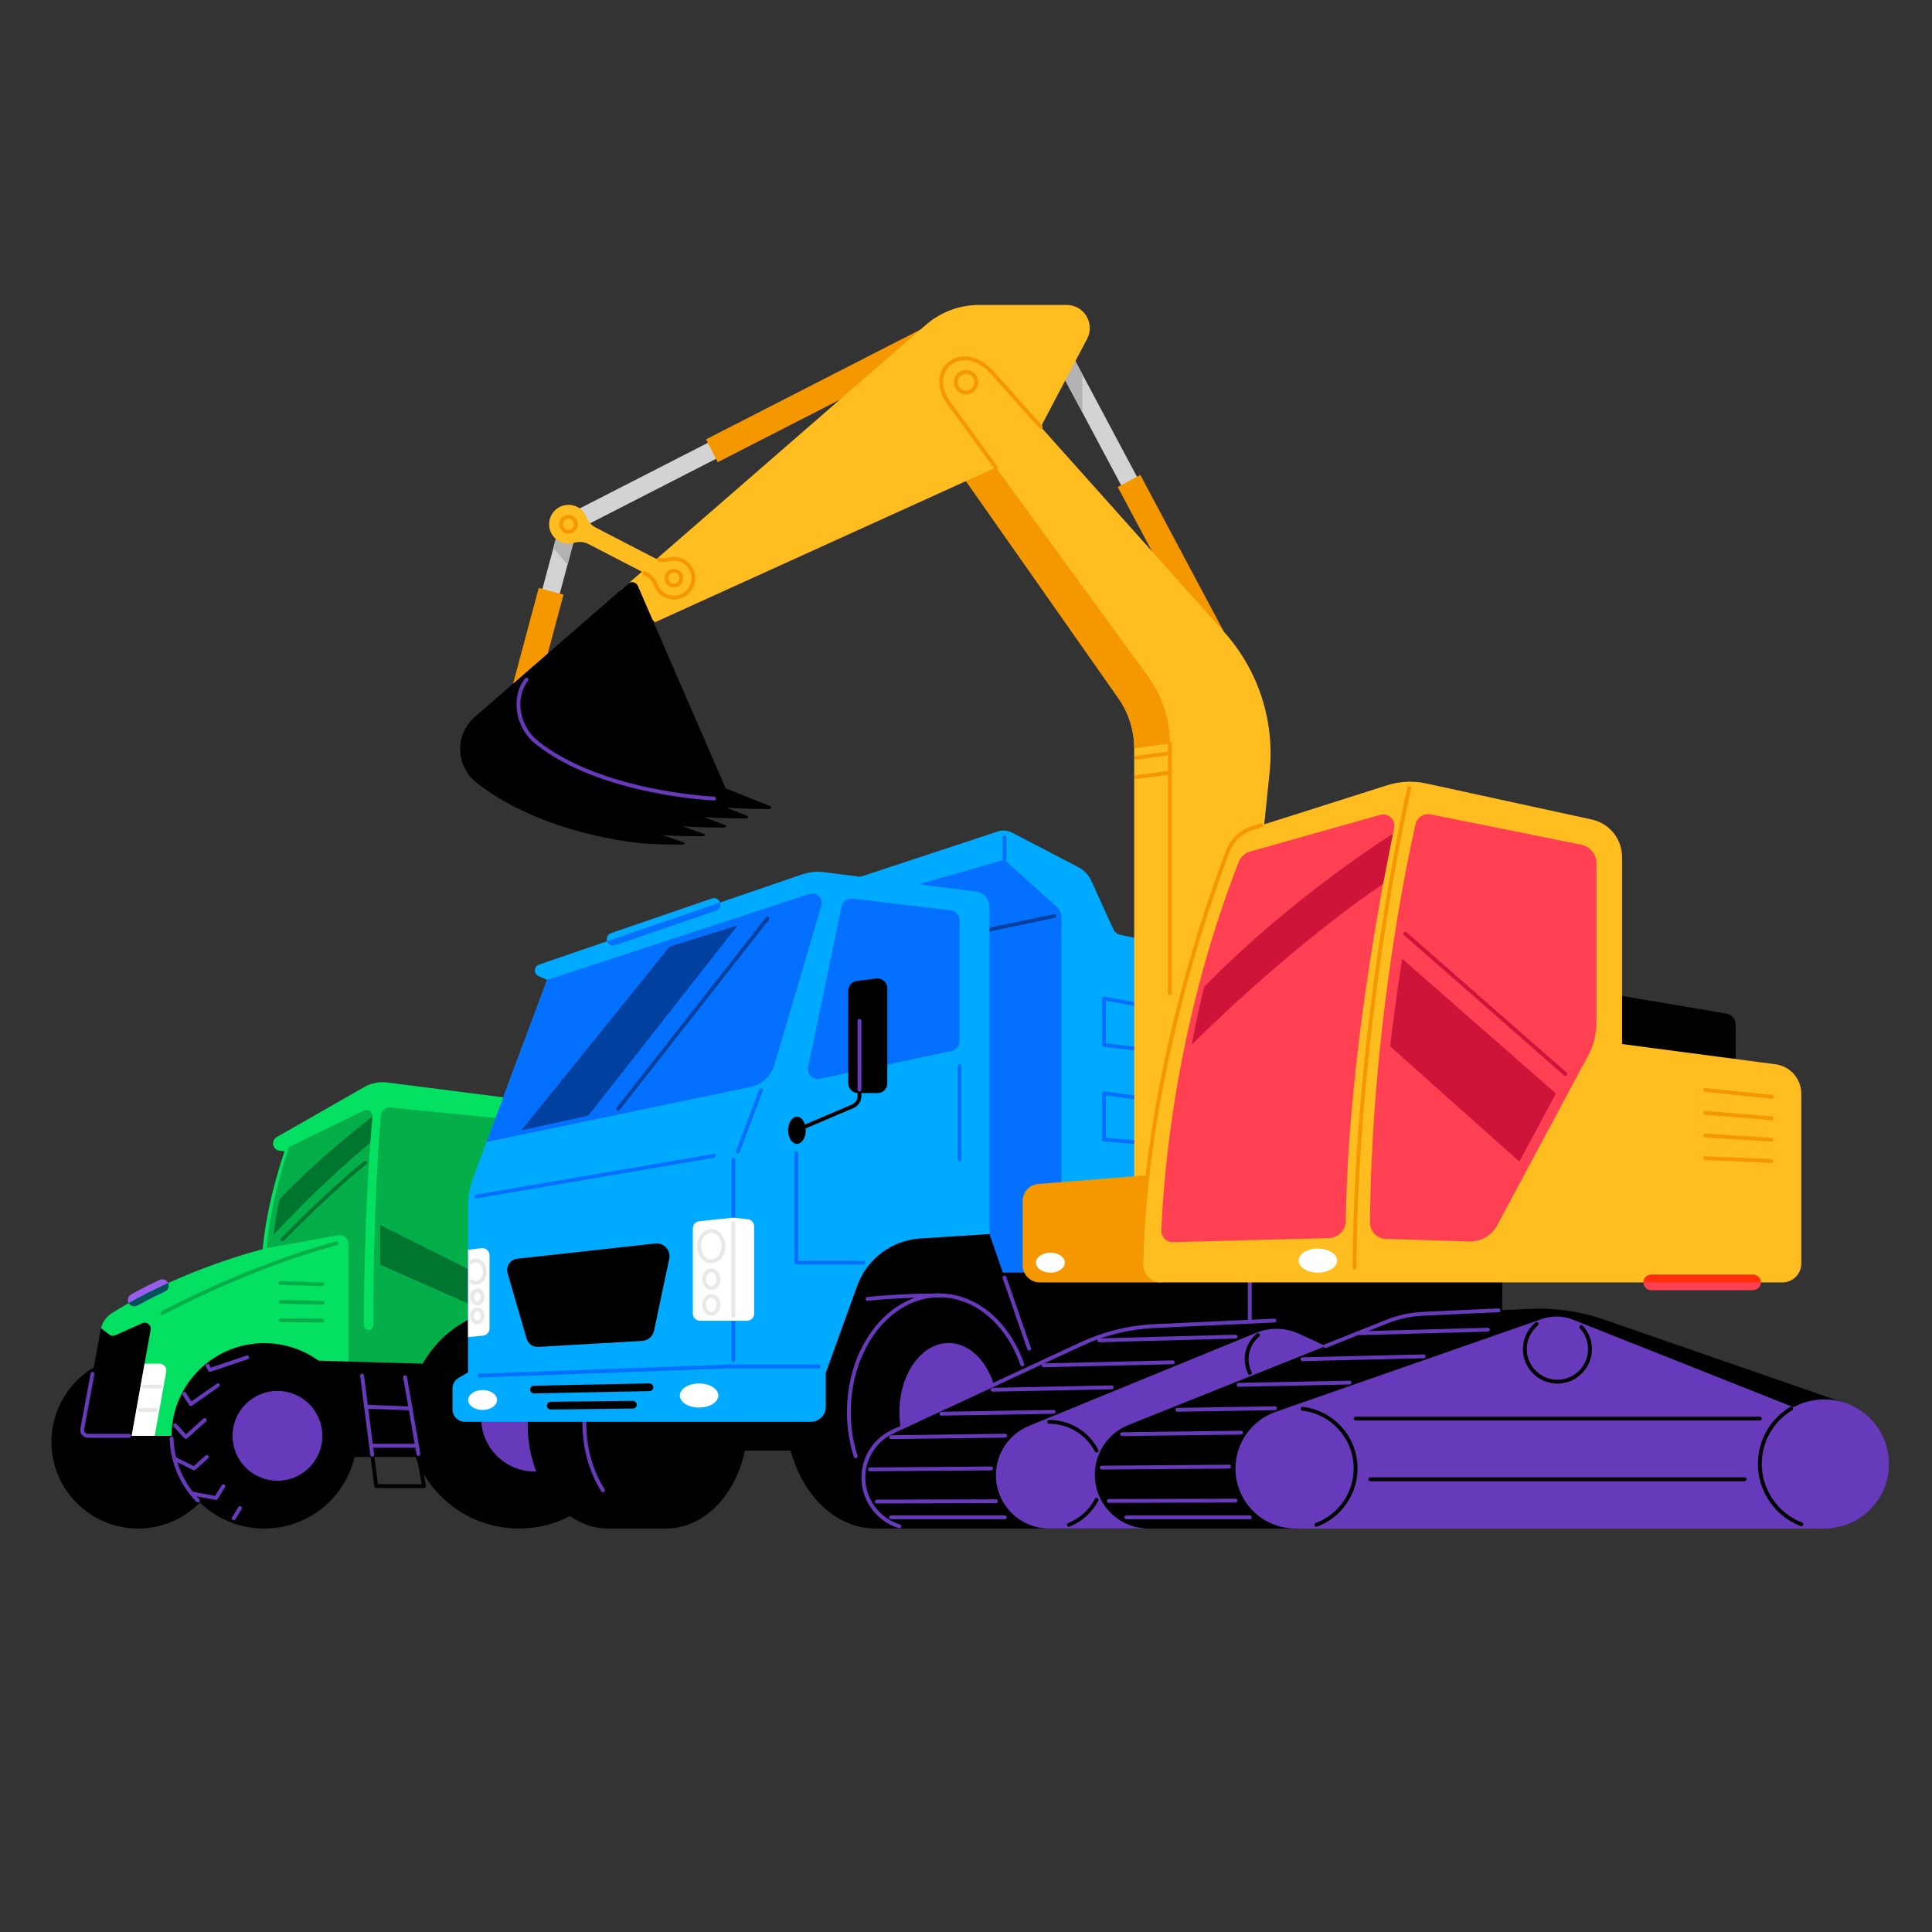 <svg width="536" height="536" viewBox="0 0 536 536" fill="none" xmlns="http://www.w3.org/2000/svg">
<rect x="0" y="0" width="536" height="536" fill="#333333" stroke="none"/>
<g clip-path="url(#clip0_153_3254)">
<path d="M79.377 318.16C79.377 318.16 73.738 333.461 72.748 348.199H76.806L80.665 318.16H79.377Z" fill="#04E061"/>
<path d="M84.147 320.056L77.54 319.237C76.522 319.109 75.76 318.247 75.76 317.222C75.76 316.496 76.151 315.826 76.778 315.463L101.036 301.586C102.972 300.476 105.222 300.027 107.437 300.312L142.154 304.769V310.323L84.147 320.056Z" fill="#04E061"/>
<path d="M74.016 346.264C74.016 346.264 74.507 334.744 80.246 318.161L103.592 306.805L142.168 310.614V399.436H82.823L74.016 346.264Z" fill="#04AF49"/>
<path d="M38.315 424.064C51.591 424.064 62.353 413.303 62.353 400.027C62.353 386.752 51.591 375.99 38.315 375.99C25.04 375.99 14.278 386.752 14.278 400.027C14.278 413.303 25.04 424.064 38.315 424.064Z" fill="black"/>
<path d="M74.016 346.265C74.016 346.265 50.513 351.897 30.919 364.4C29.459 365.332 28.419 366.799 28.042 368.494L36.529 398.355H96.665V345.133C96.665 343.595 95.269 342.427 93.752 342.705L74.016 346.265Z" fill="#04E061"/>
<path d="M39.469 367.098L31.908 370.48C31.402 370.708 30.804 370.637 30.363 370.295L28.034 368.486L22.83 396.44C22.645 397.429 23.406 398.348 24.41 398.348H36.514L41.79 368.921C42.039 367.596 40.701 366.55 39.469 367.098Z" fill="black"/>
<path d="M35.831 398.88H24.418C23.777 398.88 23.179 398.596 22.766 398.104C22.353 397.613 22.189 396.972 22.303 396.338L25.144 381.066C25.201 380.774 25.478 380.582 25.763 380.639C26.055 380.696 26.247 380.974 26.19 381.265L23.349 396.531C23.293 396.844 23.378 397.172 23.577 397.414C23.784 397.663 24.083 397.805 24.403 397.805H35.817C36.109 397.805 36.351 398.047 36.351 398.339C36.351 398.631 36.13 398.88 35.831 398.88Z" fill="#663ABA"/>
<path d="M40.117 378.324L36.528 398.346H42.922L46.119 380.539C46.325 379.385 45.443 378.331 44.268 378.331H40.117V378.324Z" fill="white"/>
<path d="M45.03 364.827C44.838 364.827 44.66 364.727 44.56 364.549C44.418 364.293 44.518 363.965 44.774 363.823C45.009 363.695 68.313 351.078 93.161 344.435C93.446 344.357 93.738 344.528 93.817 344.812C93.895 345.097 93.724 345.389 93.439 345.467C68.719 352.075 45.522 364.635 45.286 364.756C45.208 364.805 45.116 364.827 45.03 364.827Z" fill="#04AF49"/>
<path d="M123.471 378.511L82.759 377.336V404.207H123.471V378.511Z" fill="black"/>
<path d="M143.983 424.065C160.923 424.065 174.655 410.332 174.655 393.392C174.655 376.451 160.923 362.719 143.983 362.719C127.042 362.719 113.31 376.451 113.31 393.392C113.31 410.332 127.042 424.065 143.983 424.065Z" fill="black"/>
<path d="M73.317 424.066C87.52 424.066 99.034 412.552 99.034 398.348C99.034 384.145 87.52 372.631 73.317 372.631C59.114 372.631 47.6 384.145 47.6 398.348C47.6 412.552 59.114 424.066 73.317 424.066Z" fill="black"/>
<path d="M54.913 416.843C54.777 416.843 54.635 416.786 54.528 416.68C49.907 411.945 47.266 405.708 47.073 399.1C47.066 398.808 47.294 398.559 47.593 398.552C47.857 398.531 48.134 398.773 48.141 399.072C48.319 405.402 50.861 411.397 55.29 415.932C55.496 416.146 55.489 416.48 55.283 416.687C55.183 416.794 55.048 416.843 54.913 416.843Z" fill="#663ABA"/>
<path d="M76.977 410.807C83.858 410.807 89.437 405.228 89.437 398.347C89.437 391.465 83.858 385.887 76.977 385.887C70.095 385.887 64.517 391.465 64.517 398.347C64.517 405.228 70.095 410.807 76.977 410.807Z" fill="#663ABA"/>
<path d="M58.23 380.605C58.038 380.605 57.852 380.498 57.76 380.32L57.119 379.102C56.984 378.839 57.083 378.518 57.34 378.383C57.603 378.248 57.924 378.348 58.059 378.604L58.493 379.416L68.411 376.076C68.696 375.984 68.995 376.133 69.088 376.411C69.18 376.689 69.031 376.995 68.753 377.087L58.408 380.569C58.344 380.597 58.28 380.605 58.23 380.605Z" fill="#663ABA"/>
<path d="M52.947 390.081C52.912 390.081 52.876 390.081 52.841 390.074C52.698 390.046 52.57 389.96 52.492 389.839L50.662 386.97C50.505 386.721 50.577 386.393 50.826 386.23C51.075 386.073 51.403 386.144 51.566 386.393L53.097 388.793L60.16 383.866C60.402 383.695 60.737 383.759 60.901 384.001C61.072 384.243 61.007 384.578 60.765 384.741L53.247 389.982C53.161 390.046 53.054 390.081 52.947 390.081Z" fill="#663ABA"/>
<path d="M51.559 399.202C51.417 399.202 51.275 399.145 51.168 399.031L48.199 395.799C47.999 395.585 48.014 395.243 48.234 395.044C48.455 394.844 48.79 394.859 48.989 395.079L51.595 397.927L56.444 393.563C56.665 393.364 56.999 393.385 57.199 393.606C57.398 393.826 57.377 394.161 57.156 394.36L51.916 399.081C51.816 399.152 51.688 399.202 51.559 399.202Z" fill="#663ABA"/>
<path d="M53.837 407.923C53.759 407.923 53.673 407.902 53.595 407.866L48.347 405.232C48.084 405.096 47.977 404.776 48.112 404.513C48.248 404.249 48.568 404.142 48.831 404.278L53.752 406.748L57.012 403.815C57.233 403.615 57.568 403.637 57.767 403.858C57.967 404.078 57.945 404.413 57.724 404.612L54.193 407.795C54.093 407.873 53.965 407.923 53.837 407.923Z" fill="#663ABA"/>
<path d="M59.939 416.124C59.91 416.124 59.875 416.124 59.839 416.117L53.189 414.893C52.897 414.836 52.705 414.558 52.762 414.273C52.812 413.981 53.097 413.789 53.381 413.846L59.668 415.007L61.52 412.023C61.676 411.774 62.004 411.696 62.253 411.852C62.502 412.009 62.58 412.337 62.424 412.586L60.38 415.882C60.295 416.032 60.124 416.124 59.939 416.124Z" fill="#663ABA"/>
<path d="M64.838 421.744C64.739 421.744 64.646 421.716 64.553 421.666C64.304 421.509 64.226 421.182 64.383 420.933L66.134 418.113C66.291 417.864 66.618 417.786 66.868 417.942C67.117 418.099 67.195 418.426 67.038 418.676L65.287 421.495C65.194 421.659 65.016 421.744 64.838 421.744Z" fill="#663ABA"/>
<path d="M100.943 308.095C102.097 307.532 103.428 308.444 103.314 309.725C102.645 317.251 100.993 338.782 100.943 367.675C100.943 368.38 101.513 368.956 102.218 368.956H102.253C102.987 368.956 103.578 368.365 103.578 367.639C103.542 361.537 103.521 335.265 105.678 309.455C105.792 308.109 106.981 307.119 108.327 307.24L111.431 307.525L104.781 303.104L100.943 308.095Z" fill="#04E061"/>
<path d="M117.632 412.837H104.375C104.104 412.837 103.877 412.637 103.848 412.367L100.779 388.408C100.744 388.116 100.95 387.846 101.242 387.81C101.534 387.774 101.805 387.981 101.84 388.273L104.845 411.769H116.992L112.157 383.922C112.107 383.631 112.3 383.353 112.591 383.303C112.883 383.26 113.161 383.445 113.211 383.737L118.159 412.21C118.188 412.367 118.145 412.523 118.038 412.645C117.939 412.766 117.789 412.837 117.632 412.837Z" fill="black"/>
<path d="M103.264 404.129C103.001 404.129 102.773 403.93 102.737 403.659L99.925 381.694C99.889 381.402 100.096 381.131 100.388 381.096C100.68 381.06 100.95 381.267 100.986 381.559L103.798 403.524C103.834 403.816 103.627 404.086 103.335 404.122C103.307 404.129 103.286 404.129 103.264 404.129Z" fill="#663ABA"/>
<path d="M116.081 403.909C115.824 403.909 115.604 403.723 115.554 403.467L111.858 382.178C111.809 381.886 112.001 381.609 112.293 381.559C112.585 381.516 112.862 381.701 112.912 381.993L116.607 403.282C116.657 403.574 116.465 403.852 116.173 403.901C116.145 403.901 116.109 403.909 116.081 403.909Z" fill="#663ABA"/>
<path d="M115.682 401.642H102.944C102.652 401.642 102.41 401.4 102.41 401.108C102.41 400.816 102.652 400.574 102.944 400.574H115.682C115.974 400.574 116.216 400.816 116.216 401.108C116.216 401.4 115.974 401.642 115.682 401.642Z" fill="#663ABA"/>
<path d="M113.888 391.269C113.881 391.269 113.873 391.269 113.866 391.269L101.542 390.813C101.25 390.806 101.015 390.557 101.029 390.258C101.043 389.966 101.292 389.724 101.584 389.745L113.909 390.201C114.201 390.208 114.436 390.457 114.422 390.756C114.407 391.048 114.172 391.269 113.888 391.269Z" fill="#663ABA"/>
<path d="M89.444 356.825C89.437 356.825 89.43 356.825 89.43 356.825L77.76 356.476C77.468 356.469 77.233 356.22 77.24 355.928C77.248 355.636 77.504 355.415 77.789 355.408L89.458 355.757C89.75 355.764 89.985 356.013 89.978 356.305C89.971 356.597 89.729 356.825 89.444 356.825Z" fill="#04AF49"/>
<path d="M89.494 361.958C89.487 361.958 89.487 361.958 89.48 361.958L77.81 361.687C77.518 361.68 77.283 361.438 77.29 361.139C77.297 360.847 77.554 360.619 77.838 360.619L89.508 360.89C89.8 360.897 90.035 361.139 90.028 361.438C90.021 361.723 89.786 361.958 89.494 361.958Z" fill="#04AF49"/>
<path d="M89.444 366.885C89.444 366.885 89.437 366.885 89.444 366.885L77.817 366.814C77.525 366.814 77.283 366.572 77.283 366.28C77.283 365.988 77.525 365.746 77.817 365.746L89.437 365.817C89.729 365.817 89.971 366.059 89.971 366.351C89.971 366.65 89.736 366.885 89.444 366.885Z" fill="#04AF49"/>
<path d="M75.881 342.655C75.881 342.655 76.529 336.61 77.604 332.687C77.604 332.687 85.336 323.872 103.314 309.725L102.702 317.058C102.702 317.051 89.117 328.208 75.881 342.655Z" fill="#00752F"/>
<path d="M78.366 344.385C78.231 344.385 78.095 344.335 77.989 344.228C77.782 344.022 77.775 343.68 77.981 343.474C92.77 328.486 100.901 322.221 100.986 322.156C101.221 321.978 101.556 322.021 101.734 322.256C101.912 322.491 101.869 322.826 101.634 323.004C101.556 323.068 93.475 329.298 78.743 344.221C78.644 344.328 78.501 344.385 78.366 344.385Z" fill="#00752F"/>
<path d="M105.465 350.871V339.842L130.634 352.437V361.999L105.465 350.871Z" fill="#00752F"/>
<path d="M148.348 408.259C156.559 408.259 163.215 401.603 163.215 393.392C163.215 385.181 156.559 378.525 148.348 378.525C140.137 378.525 133.481 385.181 133.481 393.392C133.481 401.603 140.137 408.259 148.348 408.259Z" fill="#663ABA"/>
<path d="M356.117 330.893H227.181V387.169H356.117V330.893Z" fill="black"/>
<path d="M196.871 257.073L276.8 230.679C278.117 230.245 279.556 230.359 280.787 231L299.178 240.583C300.766 241.409 302.034 242.748 302.774 244.378L308.833 257.728C309.218 258.575 309.979 259.188 310.891 259.373L319.94 261.253V353.065H294.486L196.871 257.073Z" fill="#00AAFF"/>
<path d="M240.673 249.383L278.658 238.504L293.169 251.562C294.009 252.317 294.486 253.392 294.486 254.517V353.065H278.217L274.507 342.356L240.673 249.383Z" fill="#0470FF"/>
<path d="M272.998 258.759C272.749 258.759 272.528 258.588 272.478 258.332C272.421 258.04 272.599 257.763 272.891 257.698L292.4 253.604C292.685 253.54 292.97 253.726 293.034 254.017C293.091 254.309 292.913 254.587 292.621 254.651L273.112 258.745C273.076 258.759 273.034 258.759 272.998 258.759Z" fill="#00409E"/>
<path d="M322.205 292.34C322.184 292.34 322.163 292.34 322.141 292.333L306.193 290.411C305.922 290.382 305.723 290.154 305.723 289.884V276.996C305.723 276.84 305.794 276.69 305.915 276.584C306.036 276.484 306.2 276.441 306.349 276.47L322.298 279.36C322.554 279.41 322.739 279.631 322.739 279.887V291.806C322.739 291.956 322.675 292.105 322.561 292.205C322.462 292.297 322.341 292.34 322.205 292.34ZM306.798 289.414L321.679 291.208V280.336L306.798 277.637V289.414Z" fill="#0470FF"/>
<path d="M322.205 317.927C322.191 317.927 322.177 317.927 322.163 317.927L306.214 316.689C305.936 316.667 305.723 316.432 305.723 316.155V303.267C305.723 303.111 305.787 302.968 305.908 302.862C306.022 302.762 306.178 302.712 306.328 302.733L322.277 304.941C322.54 304.976 322.739 305.204 322.739 305.467V317.386C322.739 317.536 322.675 317.678 322.569 317.778C322.469 317.878 322.341 317.927 322.205 317.927ZM306.798 315.656L321.679 316.817V305.937L306.798 303.88V315.656Z" fill="#0470FF"/>
<path d="M278.666 239.928C278.374 239.928 278.132 239.686 278.132 239.394V232.288C278.132 231.996 278.374 231.754 278.666 231.754C278.958 231.754 279.2 231.996 279.2 232.288V239.394C279.2 239.693 278.958 239.928 278.666 239.928Z" fill="#0470FF"/>
<path d="M240.68 375.627H183.115V402.455H240.68V375.627Z" fill="black"/>
<path d="M260.645 424.065C274.529 424.065 285.785 409.583 285.785 391.719C285.785 373.855 274.529 359.373 260.645 359.373C246.76 359.373 235.504 373.855 235.504 391.719C235.504 409.583 246.76 424.065 260.645 424.065Z" fill="black"/>
<path d="M242.859 424.064C256.563 424.064 267.672 409.774 267.672 392.145C267.672 374.517 256.563 360.227 242.859 360.227C229.155 360.227 218.046 374.517 218.046 392.145C218.046 409.774 229.155 424.064 242.859 424.064Z" fill="black"/>
<path d="M260.644 359.379C249.174 359.379 240.68 360.354 240.68 360.354L260.644 373.476V359.379Z" fill="black"/>
<path d="M260.645 418.133H242.859V424.071H260.645V418.133Z" fill="black"/>
<path d="M237.376 404.541C237.148 404.541 236.942 404.399 236.871 404.171C235.611 400.219 234.97 396.026 234.97 391.718C234.97 373.591 246.49 358.838 260.644 358.838C260.936 358.838 261.178 359.08 261.178 359.372C261.178 359.664 260.936 359.906 260.644 359.906C247.074 359.906 236.038 374.174 236.038 391.718C236.038 395.919 236.664 399.999 237.889 403.843C237.981 404.121 237.825 404.427 237.54 404.513C237.483 404.534 237.433 404.541 237.376 404.541Z" fill="#663ABA"/>
<path d="M283.607 379.065C283.386 379.065 283.18 378.93 283.101 378.709C279.135 367.289 270.314 359.912 260.645 359.912C249.936 359.912 241.734 360.774 240.823 360.874C240.68 360.909 240.524 360.895 240.396 360.802C240.21 360.681 240.118 360.446 240.168 360.233C240.217 360.012 240.395 359.848 240.623 359.827C240.709 359.82 249.281 358.852 260.652 358.852C270.791 358.852 279.997 366.513 284.119 378.368C284.219 378.645 284.07 378.951 283.792 379.044C283.721 379.051 283.664 379.065 283.607 379.065Z" fill="#663ABA"/>
<path d="M184.767 424.065C197.275 424.065 207.416 411.021 207.416 394.93C207.416 378.839 197.275 365.795 184.767 365.795C172.258 365.795 162.118 378.839 162.118 394.93C162.118 411.021 172.258 424.065 184.767 424.065Z" fill="black"/>
<path d="M168.754 424.064C181.097 424.064 191.104 411.192 191.104 395.313C191.104 379.435 181.097 366.562 168.754 366.562C156.411 366.562 146.404 379.435 146.404 395.313C146.404 411.192 156.411 424.064 168.754 424.064Z" fill="black"/>
<path d="M184.767 365.801C174.436 365.801 166.782 366.677 166.782 366.677L184.767 378.496V365.801Z" fill="black"/>
<path d="M184.774 418.717H168.754V424.064H184.774V418.717Z" fill="black"/>
<path d="M167.295 413.998C167.117 413.998 166.946 413.912 166.846 413.756C163.457 408.473 161.592 401.787 161.592 394.937C161.592 381.103 169.239 368.914 179.783 365.959C180.068 365.881 180.36 366.044 180.438 366.329C180.517 366.614 180.353 366.906 180.068 366.984C169.979 369.811 162.66 381.566 162.66 394.937C162.66 401.587 164.468 408.067 167.743 413.179C167.9 413.428 167.829 413.756 167.58 413.919C167.494 413.969 167.395 413.998 167.295 413.998Z" fill="#663ABA"/>
<path d="M263.18 410.836C270.722 410.836 276.836 402.277 276.836 391.719C276.836 381.161 270.722 372.602 263.18 372.602C255.638 372.602 249.523 381.161 249.523 391.719C249.523 402.277 255.638 410.836 263.18 410.836Z" fill="#663ABA"/>
<path d="M146.055 199.187L141.242 197.899L155.482 144.712C155.667 144.029 156.123 143.459 156.757 143.139L250.235 95.285L252.506 99.721L160.018 147.069L146.055 199.187Z" fill="#D3D3D3"/>
<path d="M153.517 152.052L157.447 156.644L160.01 147.075L155.482 144.711L153.517 152.052Z" fill="#B2B2B2"/>
<path d="M149.463 163.115L140.222 197.621L147.1 199.463L156.341 164.957L149.463 163.115Z" fill="#F59800"/>
<path d="M259.07 89.536L195.872 121.891L199.117 128.228L262.314 95.873L259.07 89.536Z" fill="#F59800"/>
<path d="M296.288 96.323L291.889 98.666L334.323 178.336L338.722 175.993L296.288 96.323Z" fill="#D3D3D3"/>
<path d="M300.274 114.417L291.894 98.682L296.294 96.332L300.274 103.815V114.417Z" fill="#B2B2B2"/>
<path d="M316.375 131.768L310.091 135.115L333.377 178.834L339.661 175.487L316.375 131.768Z" fill="#F59800"/>
<path d="M314.664 329.305V207.574C314.664 202.597 313.133 197.742 310.271 193.669L268 133.462L181.726 172.629L172.428 163.53L256.871 90.123C260.972 86.563 266.22 84.598 271.652 84.598H295.917C300.744 84.598 303.849 89.731 301.599 94.01L288.747 118.432L339.677 175.413C349.132 185.994 353.689 200.063 352.236 214.182L340.381 329.312H314.664V329.305Z" fill="#FFBD1F"/>
<path d="M416.765 353.834H346.732V380.89H416.765V353.834Z" fill="black"/>
<path d="M346.732 381.374C346.44 381.374 346.198 381.132 346.198 380.84V353.784C346.198 353.492 346.44 353.25 346.732 353.25C347.024 353.25 347.266 353.492 347.266 353.784V380.84C347.266 381.132 347.031 381.374 346.732 381.374Z" fill="#663ABA"/>
<path d="M479.015 281.217L448.798 276.098V294.595H481.529V284.193C481.521 282.712 480.46 281.459 479.015 281.217Z" fill="black"/>
<path d="M322.148 355.791H288.477C285.843 355.791 283.714 353.655 283.714 351.027V333.213C283.714 330.728 285.622 328.663 288.1 328.464L322.155 325.744V355.791H322.148Z" fill="#F59800"/>
<path d="M499.734 303.437V350.535C499.734 353.44 497.377 355.79 494.48 355.79H322.147C319.342 355.79 317.085 353.483 317.142 350.685C318.217 299.456 335.048 251.169 340.801 236.081C341.962 233.041 344.44 230.699 347.544 229.716L384.832 217.861C388.342 216.743 392.087 216.573 395.69 217.356L441.614 227.359C446.519 228.427 450.015 232.771 450.015 237.79V289.652L492.557 295.263C496.665 295.79 499.734 299.293 499.734 303.437Z" fill="#FFBD1F"/>
<path d="M346.833 236.253L382.881 226.071C385.131 225.438 387.253 227.41 386.769 229.702C383.501 245.231 373.989 294.039 373.355 338.752C373.319 341.33 371.255 343.416 368.677 343.48L325.402 344.612C323.615 344.662 322.148 343.195 322.212 341.401C322.625 329.34 325.388 285.829 343.665 239.122C344.206 237.72 345.388 236.659 346.833 236.253Z" fill="#FF4053"/>
<path d="M491.562 304.828C491.541 304.828 491.526 304.828 491.505 304.828L473.022 302.927C472.73 302.898 472.516 302.635 472.545 302.343C472.573 302.051 472.829 301.837 473.128 301.866L491.612 303.767C491.904 303.795 492.117 304.059 492.089 304.351C492.06 304.621 491.833 304.828 491.562 304.828Z" fill="#F59800"/>
<path d="M491.511 310.786C491.497 310.786 491.483 310.786 491.469 310.786L473.028 309.263C472.736 309.241 472.515 308.978 472.537 308.686C472.558 308.394 472.821 308.173 473.113 308.195L491.554 309.718C491.846 309.74 492.067 310.003 492.045 310.295C492.024 310.573 491.789 310.786 491.511 310.786Z" fill="#F59800"/>
<path d="M491.469 316.715C491.454 316.715 491.447 316.715 491.433 316.715L473.035 315.562C472.743 315.54 472.515 315.291 472.537 314.999C472.558 314.707 472.807 314.458 473.099 314.501L491.497 315.654C491.789 315.676 492.017 315.925 491.995 316.217C491.981 316.494 491.746 316.715 491.469 316.715Z" fill="#F59800"/>
<path d="M491.419 322.621C491.412 322.621 491.405 322.621 491.398 322.621L473.05 321.838C472.758 321.824 472.53 321.574 472.537 321.282C472.552 320.991 472.829 320.741 473.093 320.77L491.441 321.553C491.733 321.567 491.961 321.816 491.953 322.108C491.946 322.393 491.704 322.621 491.419 322.621Z" fill="#F59800"/>
<path d="M253.652 424.064H359.412L512.058 389.339L444.945 366.071C438.402 363.807 431.488 362.803 424.575 363.117L320.43 367.887C313.346 368.214 306.39 369.916 299.953 372.899L247.714 397.143C242.118 399.742 238.857 405.673 239.661 411.789C240.58 418.816 246.568 424.064 253.652 424.064Z" fill="black"/>
<path d="M342.759 407.411C342.759 400.327 347.237 394.019 353.93 391.683L427.75 365.93C430.541 364.955 433.596 365.019 436.344 366.108L498.972 390.957L506.213 424.058H359.412C350.213 424.065 342.759 416.61 342.759 407.411Z" fill="#663ABA"/>
<path d="M249.523 423.985C249.473 423.985 249.416 423.978 249.366 423.964C243.891 422.291 239.875 417.541 239.128 411.867C238.288 405.487 241.648 399.378 247.487 396.666L299.726 372.422C306.255 369.389 313.211 367.687 320.403 367.36L353.518 365.843C353.81 365.822 354.059 366.057 354.073 366.349C354.087 366.641 353.859 366.89 353.568 366.904L320.452 368.421C313.404 368.741 306.583 370.414 300.175 373.383L247.935 397.627C242.524 400.14 239.413 405.801 240.189 411.717C240.879 416.979 244.61 421.386 249.68 422.931C249.964 423.017 250.121 423.316 250.036 423.601C249.964 423.836 249.751 423.985 249.523 423.985Z" fill="#663ABA"/>
<path d="M303.785 410.324C303.273 403.816 307.053 397.736 313.112 395.308L367.751 373.449L360.439 370.046C356.665 368.294 352.337 368.195 348.492 369.768L285.487 395.571C279.926 397.85 276.295 403.261 276.295 409.263C276.295 417.437 282.924 424.058 291.09 424.058H318.659C310.87 424.065 304.398 418.085 303.785 410.324Z" fill="#663ABA"/>
<path d="M506.149 424.066C516.043 424.066 524.063 416.046 524.063 406.152C524.063 396.259 516.043 388.238 506.149 388.238C496.256 388.238 488.235 396.259 488.235 406.152C488.235 416.046 496.256 424.066 506.149 424.066Z" fill="#663ABA"/>
<path d="M365.209 423.567C364.995 423.567 364.789 423.431 364.71 423.218C364.611 422.94 364.746 422.634 365.024 422.534C371.325 420.199 375.554 414.119 375.554 407.397C375.554 399.202 369.424 392.317 361.3 391.37C361.008 391.335 360.794 391.071 360.83 390.779C360.866 390.487 361.129 390.281 361.421 390.309C370.086 391.313 376.622 398.661 376.622 407.397C376.622 414.56 372.108 421.046 365.394 423.531C365.337 423.56 365.273 423.567 365.209 423.567Z" fill="black"/>
<path d="M484.007 410.949H380.147C379.855 410.949 379.613 410.707 379.613 410.415C379.613 410.123 379.855 409.881 380.147 409.881H484.007C484.299 409.881 484.541 410.123 484.541 410.415C484.541 410.707 484.299 410.949 484.007 410.949Z" fill="black"/>
<path d="M488.243 394.095H376.089C375.797 394.095 375.555 393.853 375.555 393.561C375.555 393.269 375.797 393.027 376.089 393.027H488.236C488.528 393.027 488.77 393.269 488.77 393.561C488.77 393.853 488.535 394.095 488.243 394.095Z" fill="black"/>
<path d="M499.755 423.425C499.691 423.425 499.627 423.411 499.563 423.389C492.472 420.676 487.701 413.749 487.701 406.152C487.701 399.63 491.04 393.72 496.63 390.345C496.886 390.196 497.213 390.274 497.363 390.523C497.513 390.772 497.434 391.107 497.185 391.257C491.916 394.432 488.769 400 488.769 406.145C488.769 413.3 493.262 419.829 499.94 422.385C500.218 422.492 500.353 422.798 500.247 423.076C500.175 423.297 499.969 423.425 499.755 423.425Z" fill="black"/>
<path d="M432.073 383.852C426.797 383.852 422.504 379.558 422.504 374.282C422.504 371.413 423.771 368.722 425.986 366.899C426.213 366.714 426.548 366.742 426.74 366.97C426.925 367.198 426.897 367.533 426.669 367.725C424.704 369.348 423.579 371.74 423.579 374.282C423.579 378.967 427.395 382.784 432.08 382.784C436.765 382.784 440.582 378.967 440.582 374.282C440.582 372.132 439.777 370.081 438.317 368.508C438.118 368.294 438.132 367.953 438.346 367.753C438.56 367.554 438.901 367.568 439.101 367.782C440.745 369.555 441.65 371.861 441.65 374.282C441.642 379.558 437.349 383.852 432.073 383.852Z" fill="black"/>
<path d="M346.733 381.425C346.534 381.425 346.349 381.318 346.256 381.126C345.63 379.858 345.316 378.491 345.316 377.067C345.316 374.312 346.534 371.72 348.67 369.961C348.898 369.776 349.232 369.805 349.425 370.033C349.61 370.26 349.581 370.595 349.353 370.787C347.474 372.339 346.391 374.632 346.391 377.067C346.391 378.327 346.669 379.531 347.225 380.656C347.353 380.919 347.246 381.239 346.982 381.368C346.897 381.403 346.812 381.425 346.733 381.425Z" fill="black"/>
<path d="M304.233 402.99C304.041 402.99 303.856 402.883 303.756 402.705C301.293 397.956 296.437 395.002 291.083 395.002C290.791 395.002 290.549 394.76 290.549 394.468C290.549 394.176 290.791 393.934 291.083 393.934C296.836 393.934 302.048 397.109 304.703 402.214C304.839 402.478 304.739 402.798 304.476 402.933C304.404 402.969 304.319 402.99 304.233 402.99Z" fill="black"/>
<path d="M296.522 423.574C296.309 423.574 296.109 423.446 296.024 423.24C295.917 422.962 296.052 422.656 296.323 422.549C299.527 421.282 302.168 418.897 303.756 415.835C303.891 415.572 304.219 415.472 304.475 415.607C304.739 415.742 304.838 416.063 304.703 416.326C302.994 419.623 300.153 422.179 296.707 423.539C296.65 423.56 296.586 423.574 296.522 423.574Z" fill="black"/>
<path d="M243.251 417.109C242.959 417.109 242.717 416.874 242.717 416.575C242.717 416.283 242.952 416.041 243.251 416.041L276.288 415.955C276.58 415.955 276.822 416.19 276.822 416.489C276.822 416.781 276.587 417.023 276.288 417.023L243.251 417.109Z" fill="#663ABA"/>
<path d="M307.644 416.944C307.352 416.944 307.11 416.709 307.11 416.41C307.11 416.119 307.345 415.876 307.644 415.876L342.76 415.791C343.052 415.791 343.294 416.026 343.294 416.325C343.294 416.617 343.059 416.859 342.76 416.859L307.644 416.944Z" fill="#663ABA"/>
<path d="M278.758 421.488H247.21C246.918 421.488 246.676 421.246 246.676 420.954C246.676 420.662 246.918 420.42 247.21 420.42H278.766C279.058 420.42 279.3 420.662 279.3 420.954C279.3 421.246 279.058 421.488 278.758 421.488Z" fill="#663ABA"/>
<path d="M346.733 421.488H312.486C312.194 421.488 311.952 421.246 311.952 420.954C311.952 420.662 312.194 420.42 312.486 420.42H346.733C347.025 420.42 347.267 420.662 347.267 420.954C347.267 421.246 347.032 421.488 346.733 421.488Z" fill="#663ABA"/>
<path d="M241.371 408.19C241.079 408.19 240.837 407.955 240.837 407.663C240.837 407.371 241.072 407.129 241.364 407.122L274.942 406.865C275.227 406.872 275.476 407.1 275.483 407.392C275.49 407.684 275.248 407.926 274.956 407.933L241.371 408.19C241.371 408.19 241.378 408.19 241.371 408.19Z" fill="#663ABA"/>
<path d="M305.665 407.698C305.373 407.698 305.131 407.463 305.131 407.171C305.131 406.879 305.366 406.637 305.658 406.63L340.973 406.359C340.973 406.359 340.973 406.359 340.98 406.359C341.272 406.359 341.514 406.594 341.514 406.886C341.514 407.178 341.279 407.42 340.987 407.427L305.665 407.698Z" fill="#663ABA"/>
<path d="M247.21 399.247C246.918 399.247 246.683 399.012 246.676 398.72C246.669 398.428 246.911 398.186 247.203 398.179L278.88 397.773H278.887C279.179 397.773 279.421 398.008 279.421 398.3C279.421 398.592 279.186 398.834 278.894 398.841L247.21 399.247Z" fill="#663ABA"/>
<path d="M311.304 398.418C311.012 398.418 310.77 398.183 310.77 397.891C310.77 397.599 311.004 397.357 311.296 397.35L344.305 396.93H344.312C344.604 396.93 344.846 397.165 344.846 397.457C344.846 397.748 344.611 397.991 344.319 397.998L311.304 398.418C311.311 398.418 311.311 398.418 311.304 398.418Z" fill="#663ABA"/>
<path d="M261.158 392.739C260.866 392.739 260.631 392.504 260.624 392.212C260.617 391.92 260.852 391.671 261.151 391.671L292.308 391.158H292.315C292.607 391.158 292.842 391.393 292.849 391.685C292.856 391.977 292.621 392.226 292.322 392.226L261.165 392.739C261.158 392.739 261.158 392.739 261.158 392.739Z" fill="#663ABA"/>
<path d="M326.634 391.664C326.342 391.664 326.107 391.429 326.1 391.137C326.093 390.845 326.328 390.596 326.627 390.596L353.725 390.154H353.732C354.024 390.154 354.259 390.389 354.266 390.681C354.274 390.973 354.039 391.222 353.74 391.222L326.641 391.664C326.641 391.664 326.641 391.664 326.634 391.664Z" fill="#663ABA"/>
<path d="M275.405 386.095C275.113 386.095 274.878 385.86 274.871 385.569C274.864 385.277 275.099 385.027 275.398 385.027L308.428 384.365C308.727 384.365 308.969 384.593 308.969 384.892C308.976 385.184 308.741 385.433 308.442 385.433L275.412 386.095C275.412 386.095 275.405 386.095 275.405 386.095Z" fill="#663ABA"/>
<path d="M343.629 384.729C343.337 384.729 343.102 384.494 343.095 384.202C343.088 383.91 343.323 383.661 343.622 383.661L374.402 383.041C374.686 383.013 374.943 383.269 374.943 383.568C374.95 383.86 374.715 384.109 374.416 384.109L343.636 384.729H343.629Z" fill="#663ABA"/>
<path d="M289.545 379.323C289.253 379.323 289.018 379.096 289.011 378.804C289.004 378.512 289.239 378.263 289.531 378.255L325.337 377.408C325.643 377.437 325.878 377.636 325.885 377.928C325.892 378.22 325.658 378.469 325.366 378.476L289.559 379.323C289.552 379.323 289.545 379.323 289.545 379.323Z" fill="#663ABA"/>
<path d="M361.364 377.623C361.072 377.623 360.837 377.395 360.83 377.103C360.823 376.812 361.058 376.562 361.35 376.555L394.971 375.758C395.277 375.772 395.512 375.986 395.519 376.278C395.526 376.569 395.291 376.819 394.999 376.826L361.378 377.623C361.371 377.623 361.371 377.623 361.364 377.623Z" fill="#663ABA"/>
<path d="M304.975 372.389C304.683 372.389 304.448 372.162 304.441 371.87C304.433 371.578 304.668 371.329 304.96 371.321L342.746 370.289C343.031 370.303 343.287 370.517 343.294 370.809C343.302 371.101 343.067 371.35 342.775 371.357L304.989 372.389C304.982 372.389 304.975 372.389 304.975 372.389Z" fill="#663ABA"/>
<path d="M377.179 370.411C376.887 370.411 376.652 370.183 376.645 369.891C376.638 369.599 376.873 369.35 377.164 369.343L412.772 368.367C413.049 368.374 413.313 368.595 413.32 368.887C413.327 369.179 413.092 369.428 412.8 369.435L377.193 370.411C377.193 370.411 377.186 370.411 377.179 370.411Z" fill="#663ABA"/>
<path d="M386.426 231.318C386.426 231.318 358.679 248.599 334.101 273.768C334.101 273.768 332.421 279.998 330.641 289.795C330.641 289.795 356.408 263.828 383.706 245.238C383.706 245.231 384.717 239.898 386.426 231.318Z" fill="#CE1539"/>
<path d="M365.609 353.071C368.558 353.071 370.949 351.576 370.949 349.732C370.949 347.888 368.558 346.393 365.609 346.393C362.659 346.393 360.269 347.888 360.269 349.732C360.269 351.576 362.659 353.071 365.609 353.071Z" fill="white"/>
<path d="M291.41 353.071C293.624 353.071 295.418 351.831 295.418 350.301C295.418 348.771 293.624 347.531 291.41 347.531C289.196 347.531 287.401 348.771 287.401 350.301C287.401 351.831 289.196 353.071 291.41 353.071Z" fill="white"/>
<path d="M442.909 283.714V239.513C442.909 237 441.137 234.835 438.673 234.344L396.964 225.95C395.027 225.558 393.126 226.79 392.692 228.712C389.865 241.265 380.574 286.42 380.075 339.158C380.054 341.6 381.976 343.622 384.419 343.693L407.58 344.426C410.82 344.526 413.831 342.789 415.362 339.934L440.617 292.813C442.119 290.022 442.909 286.89 442.909 283.714Z" fill="#FF4053"/>
<path d="M375.797 352.196C375.498 352.196 375.263 351.953 375.263 351.662C375.654 283.253 390.307 219.094 390.457 218.461C390.521 218.176 390.813 217.998 391.098 218.062C391.382 218.126 391.567 218.418 391.496 218.703C391.347 219.343 376.722 283.388 376.331 351.669C376.331 351.961 376.089 352.196 375.797 352.196Z" fill="#F59800"/>
<path d="M316.572 352.197C316.572 352.197 316.565 352.197 316.558 352.197C316.266 352.19 316.031 351.947 316.038 351.648C317.142 299.53 334.771 249.911 340.147 235.941C341.393 232.709 344.013 230.252 347.345 229.206L349.773 228.444C350.058 228.351 350.357 228.515 350.442 228.793C350.528 229.078 350.378 229.377 350.093 229.462L347.665 230.224C344.646 231.171 342.275 233.399 341.143 236.326C335.782 250.253 318.21 299.722 317.106 351.67C317.099 351.962 316.857 352.197 316.572 352.197Z" fill="#F59800"/>
<path d="M267.999 133.462L276.287 129.703L318.501 187.66C322.439 193.064 324.56 199.579 324.56 206.264L314.671 207.582C314.671 202.648 313.147 197.827 310.313 193.79L267.999 133.462Z" fill="#F59800"/>
<path d="M276.287 130.229C276.123 130.229 275.96 130.151 275.853 130.009L262.852 112.166C260.31 108.67 259.299 103.508 263.108 100.439C265.984 98.118 271.146 97.933 275.689 103.017L289.146 118.075C289.345 118.296 289.324 118.631 289.103 118.83C288.882 119.03 288.548 119.008 288.348 118.787L274.892 103.729C270.812 99.165 266.269 99.257 263.777 101.272C261.413 103.18 260.481 107.096 263.713 111.546L276.714 129.389C276.885 129.624 276.835 129.959 276.593 130.137C276.508 130.201 276.394 130.229 276.287 130.229Z" fill="#F59800"/>
<path d="M324.561 276.083C324.269 276.083 324.027 275.841 324.027 275.549V206.264C324.027 205.973 324.269 205.73 324.561 205.73C324.853 205.73 325.095 205.973 325.095 206.264V275.549C325.095 275.841 324.853 276.083 324.561 276.083Z" fill="#F59800"/>
<path d="M131.716 198.918L174.287 161.915C175.148 161.167 176.487 161.474 176.943 162.52L203.294 223.275L177.712 233.905C177.712 233.905 150.748 231.741 132.229 217.166C126.376 212.56 126.106 203.802 131.716 198.918Z" fill="black"/>
<path d="M198.095 222.077C198.088 222.077 198.081 222.077 198.074 222.077C197.761 222.062 166.383 220.667 148.554 206.384C142.93 201.884 141.584 193.39 145.664 188.207C145.849 187.972 146.183 187.936 146.411 188.114C146.646 188.299 146.682 188.634 146.504 188.862C142.773 193.597 144.047 201.393 149.224 205.544C166.782 219.606 197.81 220.994 198.124 221.009C198.416 221.023 198.651 221.272 198.636 221.564C198.622 221.849 198.38 222.077 198.095 222.077Z" fill="#663ABA"/>
<path d="M188.07 155.134C187.223 154.963 186.397 154.999 185.635 155.191C184.283 155.54 182.859 155.469 181.627 154.828L165.265 146.362C164.104 145.757 163.207 144.746 162.737 143.521C161.89 141.307 159.633 139.798 157.056 140.104C154.621 140.396 152.648 142.382 152.371 144.817C152.008 148.064 154.535 150.819 157.711 150.819C158.23 150.819 158.729 150.748 159.206 150.606C160.537 150.221 161.954 150.264 163.186 150.898L179.37 159.271C180.587 159.905 181.456 161.008 181.94 162.29C182.709 164.326 184.674 165.771 186.974 165.771C190.292 165.771 192.912 162.767 192.25 159.328C191.844 157.242 190.164 155.554 188.07 155.134Z" fill="#FFBD1F"/>
<path d="M186.967 166.313C184.517 166.313 182.296 164.775 181.434 162.482C180.972 161.25 180.153 160.282 179.12 159.748L178.501 159.428C178.238 159.292 178.138 158.972 178.273 158.709C178.408 158.445 178.729 158.345 178.992 158.481L179.612 158.801C180.879 159.456 181.876 160.631 182.431 162.105C183.136 163.985 184.959 165.245 186.967 165.245C188.419 165.245 189.779 164.604 190.705 163.486C191.63 162.368 192 160.894 191.723 159.435C191.36 157.548 189.85 156.031 187.963 155.654C187.223 155.505 186.482 155.526 185.77 155.704C184.702 155.975 183.627 156.003 182.652 155.768C182.367 155.697 182.189 155.412 182.253 155.127C182.317 154.842 182.609 154.664 182.894 154.729C183.706 154.921 184.603 154.899 185.507 154.672C186.376 154.451 187.273 154.429 188.177 154.607C190.484 155.07 192.335 156.929 192.777 159.235C193.118 161.001 192.663 162.803 191.538 164.17C190.398 165.53 188.74 166.313 186.967 166.313Z" fill="#F59800"/>
<path d="M186.967 163.01C185.529 163.01 184.368 161.842 184.368 160.411C184.368 158.98 185.536 157.812 186.967 157.812C188.398 157.812 189.566 158.98 189.566 160.411C189.566 161.842 188.405 163.01 186.967 163.01ZM186.967 158.873C186.12 158.873 185.436 159.564 185.436 160.404C185.436 161.244 186.127 161.935 186.967 161.935C187.807 161.935 188.498 161.244 188.498 160.404C188.498 159.564 187.814 158.873 186.967 158.873Z" fill="#F59800"/>
<path d="M267.999 109.432C266.134 109.432 264.617 107.915 264.617 106.05C264.617 104.185 266.134 102.668 267.999 102.668C269.865 102.668 271.381 104.185 271.381 106.05C271.381 107.915 269.865 109.432 267.999 109.432ZM267.999 103.736C266.725 103.736 265.685 104.775 265.685 106.05C265.685 107.324 266.725 108.364 267.999 108.364C269.274 108.364 270.313 107.324 270.313 106.05C270.313 104.775 269.274 103.736 267.999 103.736Z" fill="#F59800"/>
<path d="M157.718 148.051C156.28 148.051 155.119 146.883 155.119 145.452C155.119 144.021 156.287 142.854 157.718 142.854C159.149 142.854 160.317 144.021 160.317 145.452C160.317 146.883 159.149 148.051 157.718 148.051ZM157.718 143.914C156.871 143.914 156.187 144.605 156.187 145.445C156.187 146.285 156.878 146.976 157.718 146.976C158.558 146.976 159.249 146.285 159.249 145.445C159.249 144.605 158.558 143.914 157.718 143.914Z" fill="#F59800"/>
<path d="M177.626 233.945C177.626 233.945 181.934 234.315 189.004 234.315C190.214 234.315 190.114 233.802 189.31 233.589L179.755 230.264L177.626 233.945Z" fill="black"/>
<path d="M183.022 231.618C183.022 231.618 187.401 232.002 194.621 232.002C195.853 232.002 195.782 231.468 194.97 231.247L185.379 227.787L183.022 231.618Z" fill="black"/>
<path d="M188.654 229.18C188.654 229.18 193.104 229.579 200.474 229.579C201.734 229.579 201.691 229.024 200.872 228.789L191.253 225.172L188.654 229.18Z" fill="black"/>
<path d="M194.521 226.648C194.521 226.648 199.05 227.06 206.576 227.06C207.864 227.06 207.843 226.477 207.024 226.235L197.384 222.461L194.521 226.648Z" fill="black"/>
<path d="M200.652 224.006C200.652 224.006 205.251 224.44 212.948 224.44C214.265 224.44 214.279 223.835 213.453 223.579L200.353 218.324L200.652 224.006Z" fill="black"/>
<path d="M421.535 322.263L431.659 303.381L389.025 266.008C389.025 266.008 387.366 275.94 385.686 290.308L421.535 322.263Z" fill="#CE1539"/>
<path d="M434.266 298.489C434.138 298.489 434.017 298.446 433.917 298.354L389.538 259.457C389.318 259.265 389.296 258.923 389.489 258.702C389.681 258.482 390.023 258.46 390.243 258.653L434.622 297.556C434.843 297.749 434.864 298.09 434.672 298.311C434.565 298.432 434.416 298.489 434.266 298.489Z" fill="#CE1539"/>
<path d="M315.312 210.758C315.049 210.758 314.821 210.565 314.785 210.295C314.75 210.003 314.949 209.732 315.241 209.697L324.483 208.465C324.768 208.429 325.045 208.629 325.081 208.921C325.116 209.213 324.917 209.483 324.625 209.519L315.383 210.751C315.362 210.758 315.341 210.758 315.312 210.758Z" fill="#F59800"/>
<path d="M315.312 216.113C315.049 216.113 314.821 215.92 314.785 215.65C314.75 215.358 314.949 215.087 315.241 215.052L324.483 213.82C324.768 213.777 325.045 213.984 325.081 214.276C325.116 214.568 324.917 214.838 324.625 214.874L315.383 216.106C315.362 216.113 315.341 216.113 315.312 216.113Z" fill="#F59800"/>
<path d="M274.507 342.363V251.597C274.507 249.425 272.898 247.596 270.74 247.325L228.597 241.971C226.547 241.707 224.453 241.921 222.495 242.597L149.544 267.61C148.846 267.845 148.383 268.5 148.383 269.233C148.383 269.917 148.789 270.536 149.416 270.807L151.794 271.839L131.288 326.706C130.327 329.276 129.836 331.996 129.836 334.737V380.74L127.237 382.263C126.183 382.883 125.535 384.015 125.535 385.239V391.014C125.535 392.915 127.08 394.46 128.981 394.46H224.952C227.237 394.46 229.096 392.609 229.096 390.316V380.882L237.81 356.745C240.509 349.269 247.38 344.107 255.311 343.594L274.507 342.363Z" fill="#00AAFF"/>
<path d="M151.807 271.84L224.524 248.016C226.539 247.354 228.468 249.227 227.87 251.263L214.883 295.322C213.944 298.511 211.331 300.918 208.077 301.594L134.997 316.824L151.807 271.84Z" fill="#0470FF"/>
<path d="M204.675 320.057C204.611 320.057 204.547 320.043 204.483 320.021C204.205 319.914 204.07 319.608 204.169 319.331L210.641 302.264C210.748 301.986 211.054 301.851 211.332 301.951C211.61 302.057 211.745 302.364 211.645 302.641L205.173 319.708C205.088 319.922 204.888 320.057 204.675 320.057Z" fill="#0470FF"/>
<path d="M132.221 332.466C131.965 332.466 131.737 332.281 131.694 332.024C131.645 331.733 131.837 331.455 132.129 331.405L198.003 320.127C198.295 320.077 198.573 320.269 198.622 320.561C198.672 320.853 198.48 321.131 198.188 321.181L132.314 332.459C132.278 332.459 132.25 332.466 132.221 332.466Z" fill="#0470FF"/>
<path d="M203.442 377.871C203.15 377.871 202.908 377.629 202.908 377.337V321.694C202.908 321.402 203.15 321.16 203.442 321.16C203.734 321.16 203.976 321.402 203.976 321.694V377.337C203.976 377.629 203.734 377.871 203.442 377.871Z" fill="#0470FF"/>
<path d="M133.112 382.165C132.827 382.165 132.592 381.937 132.578 381.652C132.564 381.36 132.798 381.111 133.09 381.097L202.083 378.576H227.174C227.466 378.576 227.708 378.818 227.708 379.11C227.708 379.402 227.466 379.644 227.174 379.644H202.097L133.126 382.165C133.126 382.165 133.119 382.165 133.112 382.165Z" fill="#0470FF"/>
<path d="M207.459 338.261L203.443 337.812L193.995 338.809C192.984 338.916 192.215 339.77 192.215 340.789V364.434C192.215 365.531 193.105 366.421 194.201 366.421H207.238C208.335 366.421 209.225 365.531 209.225 364.434V340.233C209.225 339.222 208.463 338.375 207.459 338.261Z" fill="white"/>
<path d="M203.442 365.489C203.15 365.489 202.908 365.247 202.908 364.955V339.288C202.908 338.996 203.15 338.754 203.442 338.754C203.734 338.754 203.976 338.996 203.976 339.288V364.955C203.976 365.247 203.734 365.489 203.442 365.489Z" fill="#E8E8E8"/>
<path d="M133.546 346.279L129.851 346.735V370.95L133.987 370.551C135.02 370.452 135.81 369.583 135.81 368.544V348.28C135.81 347.07 134.749 346.13 133.546 346.279Z" fill="white"/>
<path d="M197.333 350.479C195.169 350.479 193.41 348.35 193.41 345.729C193.41 343.109 195.169 340.98 197.333 340.98C199.498 340.98 201.256 343.109 201.256 345.729C201.256 348.35 199.491 350.479 197.333 350.479ZM197.333 342.041C195.76 342.041 194.478 343.693 194.478 345.722C194.478 347.752 195.76 349.403 197.333 349.403C198.907 349.403 200.188 347.752 200.188 345.722C200.188 343.693 198.907 342.041 197.333 342.041Z" fill="#E8E8E8"/>
<path d="M197.333 357.926C195.938 357.926 194.806 356.573 194.806 354.914C194.806 353.255 195.938 351.902 197.333 351.902C198.729 351.902 199.861 353.255 199.861 354.914C199.861 356.573 198.722 357.926 197.333 357.926ZM197.333 352.963C196.529 352.963 195.874 353.839 195.874 354.907C195.874 355.975 196.529 356.851 197.333 356.851C198.138 356.851 198.793 355.975 198.793 354.907C198.793 353.839 198.138 352.963 197.333 352.963Z" fill="#E8E8E8"/>
<path d="M197.333 365.01C195.938 365.01 194.806 363.657 194.806 361.998C194.806 360.339 195.938 358.986 197.333 358.986C198.729 358.986 199.861 360.339 199.861 361.998C199.861 363.657 198.722 365.01 197.333 365.01ZM197.333 360.054C196.529 360.054 195.874 360.93 195.874 361.998C195.874 363.066 196.529 363.942 197.333 363.942C198.138 363.942 198.793 363.066 198.793 361.998C198.793 360.93 198.138 360.054 197.333 360.054Z" fill="#E8E8E8"/>
<path d="M132.023 356.441C131.424 356.441 130.848 356.234 130.356 355.843C130.129 355.658 130.086 355.323 130.271 355.095C130.456 354.86 130.791 354.824 131.019 355.01C131.325 355.252 131.667 355.373 132.023 355.373C133.105 355.373 133.981 354.219 133.981 352.802C133.981 351.385 133.105 350.232 132.023 350.232C131.652 350.232 131.289 350.374 130.976 350.638C130.748 350.83 130.413 350.802 130.221 350.574C130.029 350.346 130.057 350.011 130.285 349.819C130.798 349.392 131.396 349.164 132.023 349.164C133.689 349.164 135.049 350.795 135.049 352.802C135.049 354.81 133.696 356.441 132.023 356.441Z" fill="#E8E8E8"/>
<path d="M132.421 362.184C131.317 362.184 130.42 361.123 130.42 359.827C130.42 358.524 131.317 357.471 132.421 357.471C133.524 357.471 134.421 358.532 134.421 359.827C134.421 361.123 133.524 362.184 132.421 362.184ZM132.421 358.539C131.915 358.539 131.488 359.13 131.488 359.827C131.488 360.525 131.915 361.116 132.421 361.116C132.926 361.116 133.353 360.525 133.353 359.827C133.353 359.13 132.926 358.539 132.421 358.539Z" fill="#E8E8E8"/>
<path d="M132.421 367.399C131.317 367.399 130.42 366.338 130.42 365.042C130.42 363.739 131.317 362.686 132.421 362.686C133.524 362.686 134.421 363.746 134.421 365.042C134.421 366.345 133.524 367.399 132.421 367.399ZM132.421 363.754C131.915 363.754 131.488 364.345 131.488 365.042C131.488 365.74 131.915 366.331 132.421 366.331C132.926 366.331 133.353 365.74 133.353 365.042C133.353 364.345 132.926 363.754 132.421 363.754Z" fill="#E8E8E8"/>
<path d="M143.513 349.212L181.805 344.983C184.204 344.719 186.162 346.877 185.664 349.241L181.456 369.191C181.128 370.757 179.79 371.904 178.188 372.003L149.33 373.676C147.856 373.762 146.525 372.822 146.112 371.405L140.829 353.249C140.274 351.355 141.562 349.426 143.513 349.212Z" fill="black"/>
<path d="M133.887 391.17C136.101 391.17 137.896 389.93 137.896 388.401C137.896 386.871 136.101 385.631 133.887 385.631C131.674 385.631 129.879 386.871 129.879 388.401C129.879 389.93 131.674 391.17 133.887 391.17Z" fill="white"/>
<path d="M193.944 390.501C196.894 390.501 199.284 389.006 199.284 387.162C199.284 385.317 196.894 383.822 193.944 383.822C190.995 383.822 188.604 385.317 188.604 387.162C188.604 389.006 190.995 390.501 193.944 390.501Z" fill="white"/>
<path d="M148.135 386.578C147.558 386.578 147.081 386.115 147.067 385.531C147.052 384.94 147.522 384.456 148.113 384.442L180.16 383.801C180.737 383.822 181.236 384.256 181.25 384.847C181.264 385.438 180.794 385.923 180.203 385.937L148.156 386.578C148.149 386.578 148.142 386.578 148.135 386.578Z" fill="black"/>
<path d="M152.792 391.036C152.208 391.036 151.731 390.566 151.724 389.982C151.717 389.391 152.187 388.907 152.777 388.9L175.576 388.643C176.16 388.622 176.651 389.106 176.658 389.697C176.665 390.288 176.195 390.772 175.604 390.779L152.806 391.036C152.806 391.036 152.799 391.036 152.792 391.036Z" fill="black"/>
<path d="M367.751 373.982C367.537 373.982 367.338 373.854 367.252 373.647C367.146 373.376 367.274 373.063 367.551 372.956L384.412 366.214C387.751 364.875 391.268 364.113 394.857 363.95L415.725 362.995C416.024 362.974 416.266 363.209 416.281 363.501C416.295 363.793 416.067 364.042 415.775 364.056L394.906 365.01C391.432 365.167 388.036 365.908 384.803 367.196L367.943 373.939C367.886 373.967 367.815 373.982 367.751 373.982Z" fill="#663ABA"/>
<path d="M285.522 374.702C285.302 374.702 285.095 374.566 285.017 374.346L278.175 354.602C278.075 354.324 278.224 354.018 278.502 353.925C278.78 353.826 279.086 353.975 279.178 354.253L286.021 373.997C286.12 374.274 285.971 374.581 285.693 374.673C285.643 374.695 285.586 374.702 285.522 374.702Z" fill="#663ABA"/>
<path d="M185.742 262.641L204.675 256.703L163.215 309.526L144.639 313.585L185.742 262.641Z" fill="#00409E"/>
<path d="M171.481 308.159C171.367 308.159 171.246 308.124 171.153 308.045C170.918 307.86 170.883 307.526 171.061 307.298L212.52 254.474C212.705 254.239 213.04 254.204 213.268 254.382C213.503 254.567 213.538 254.902 213.36 255.129L171.901 307.946C171.801 308.088 171.644 308.159 171.481 308.159Z" fill="#00409E"/>
<path d="M236.529 249.289L263.756 252.55C265.152 252.714 266.199 253.896 266.199 255.306V288.877C266.199 290.187 265.28 291.319 263.998 291.589L227.473 299.3C225.515 299.713 223.778 297.983 224.183 296.018L233.482 251.475C233.781 250.073 235.098 249.118 236.529 249.289Z" fill="#0470FF"/>
<path d="M266.199 322.228C265.907 322.228 265.665 321.986 265.665 321.694V295.792C265.665 295.5 265.907 295.258 266.199 295.258C266.491 295.258 266.733 295.5 266.733 295.792V321.694C266.733 321.986 266.498 322.228 266.199 322.228Z" fill="#0470FF"/>
<path d="M239.535 350.836H220.894C220.602 350.836 220.36 350.594 220.36 350.302V319.907C220.36 319.615 220.602 319.373 220.894 319.373C221.186 319.373 221.428 319.615 221.428 319.907V349.768H239.535C239.826 349.768 240.069 350.01 240.069 350.302C240.069 350.594 239.834 350.836 239.535 350.836Z" fill="#0470FF"/>
<path d="M238.061 303.267H243.45C244.953 303.267 246.17 302.049 246.17 300.547V274.174C246.17 272.544 244.739 271.276 243.116 271.476L237.726 272.138C236.366 272.309 235.341 273.462 235.341 274.836V300.547C235.341 302.049 236.558 303.267 238.061 303.267Z" fill="black"/>
<path d="M220.901 314.117C220.695 314.117 220.495 313.996 220.41 313.79C220.296 313.519 220.424 313.206 220.695 313.092L236.302 306.456C237.291 306.036 237.925 305.068 237.925 304V300.034C237.925 299.742 238.167 299.5 238.459 299.5C238.751 299.5 238.993 299.742 238.993 300.034V304C238.993 305.502 238.103 306.855 236.715 307.439L221.108 314.075C221.036 314.103 220.965 314.117 220.901 314.117Z" fill="black"/>
<path d="M221.094 317.35C222.447 317.35 223.543 315.66 223.543 313.576C223.543 311.492 222.447 309.803 221.094 309.803C219.741 309.803 218.645 311.492 218.645 313.576C218.645 315.66 219.741 317.35 221.094 317.35Z" fill="black"/>
<path d="M238.452 302.84C238.16 302.84 237.918 302.598 237.918 302.306V283.218C237.918 282.926 238.16 282.684 238.452 282.684C238.744 282.684 238.986 282.926 238.986 283.218V302.306C238.986 302.598 238.751 302.84 238.452 302.84Z" fill="#663ABA"/>
<path d="M44.539 385.211H39.939C39.647 385.211 39.405 384.968 39.405 384.677C39.405 384.385 39.647 384.143 39.939 384.143H44.539C44.831 384.143 45.073 384.385 45.073 384.677C45.073 384.968 44.831 385.211 44.539 385.211Z" fill="#E8E8E8"/>
<path d="M43.278 391.705H38.678C38.387 391.705 38.145 391.463 38.145 391.171C38.145 390.879 38.387 390.637 38.678 390.637H43.278C43.57 390.637 43.812 390.879 43.812 391.171C43.812 391.463 43.57 391.705 43.278 391.705Z" fill="#E8E8E8"/>
<path d="M170.113 262.335C169.373 262.335 168.682 261.872 168.433 261.132C168.113 260.199 168.611 259.188 169.537 258.868L197.518 249.277C198.451 248.956 199.462 249.455 199.782 250.38C200.103 251.313 199.604 252.324 198.679 252.645L170.697 262.235C170.505 262.306 170.306 262.335 170.113 262.335Z" fill="#00AAFF"/>
<path d="M170.114 262.333C170.306 262.333 170.499 262.305 170.691 262.234L198.673 252.643C199.605 252.323 200.097 251.312 199.776 250.379L168.427 261.123C168.69 261.871 169.381 262.333 170.114 262.333Z" fill="#0470FF"/>
<path d="M37.255 362.427C36.628 362.427 36.03 362.099 35.702 361.515C35.218 360.661 35.524 359.571 36.386 359.094C36.55 359.002 40.466 356.809 44.303 355.079C45.2 354.673 46.254 355.072 46.66 355.969C47.066 356.866 46.667 357.92 45.77 358.325C42.082 359.992 38.166 362.185 38.13 362.206C37.846 362.355 37.546 362.427 37.255 362.427Z" fill="#965EEB"/>
<path d="M38.123 362.199C38.158 362.178 42.075 359.992 45.763 358.319C46.66 357.913 47.059 356.859 46.653 355.962L46.646 355.955C43.05 357.593 39.348 359.444 35.702 361.516C36.03 362.1 36.635 362.427 37.254 362.427C37.546 362.427 37.845 362.356 38.123 362.199Z" fill="#015359"/>
<path d="M486.377 357.928H458.089C456.907 357.928 455.953 356.974 455.953 355.792C455.953 354.61 456.907 353.656 458.089 353.656H486.377C487.559 353.656 488.513 354.61 488.513 355.792C488.513 356.974 487.559 357.928 486.377 357.928Z" fill="#FF4053"/>
<path d="M486.377 353.656H458.089C456.907 353.656 455.953 354.61 455.953 355.792H488.513C488.513 354.61 487.559 353.656 486.377 353.656Z" fill="#FF2F0B"/>
</g>
<defs>
<clipPath id="clip0_153_3254">
<rect width="536" height="536" fill="white"/>
</clipPath>
</defs>
</svg>
